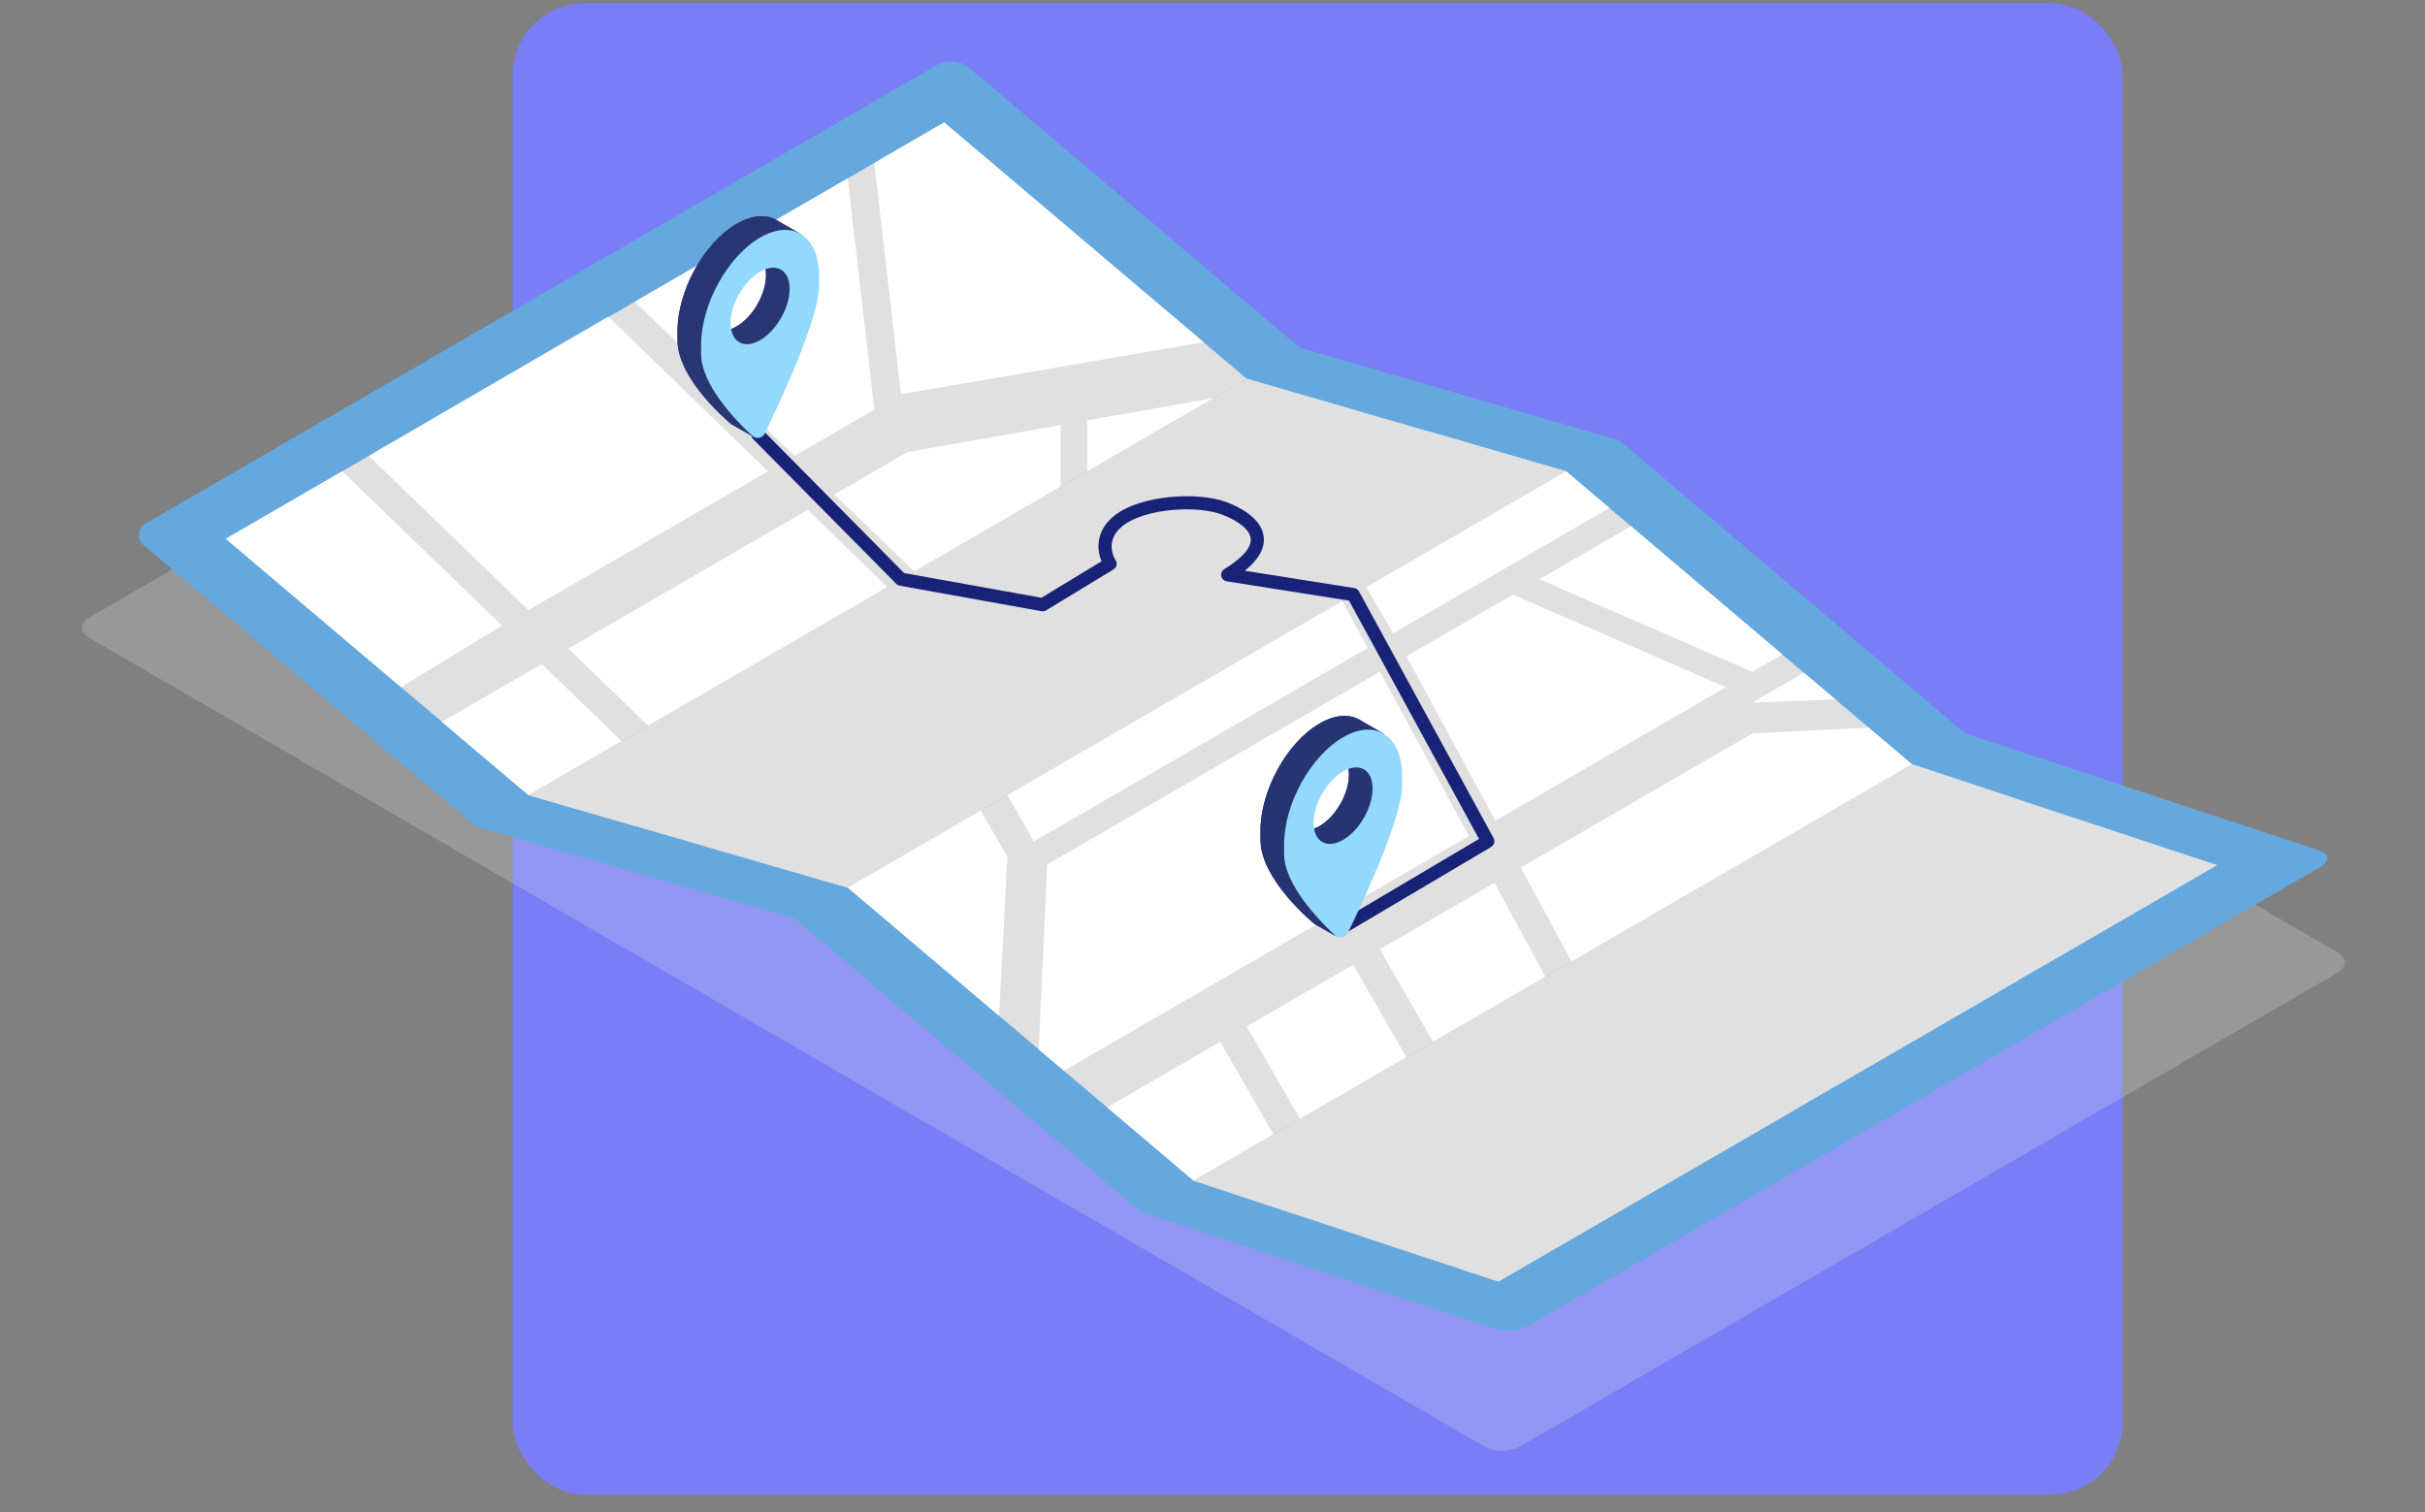 <svg width="473" height="295" viewBox="0 0 473 295" fill="none" xmlns="http://www.w3.org/2000/svg">
<rect x="0" y="0" width="473" height="295" fill="#808080" stroke="none"/>
<rect x="100" y="0.647" width="314" height="290.912" rx="14" fill="#797EF6"/>
<path opacity="0.23" d="M289.576 282.196L17.422 124.448C15.526 123.351 15.526 121.568 17.422 120.471L176.884 28.019C178.779 26.922 181.853 26.922 183.748 28.019L455.937 185.776C457.832 186.873 457.832 188.656 455.937 189.753L296.449 282.196C294.545 283.293 291.471 283.293 289.576 282.196Z" fill="#E6E6E6"/>
<path d="M315.864 85.928L253.58 67.885L189.042 13.216C187.428 11.845 184.628 11.596 182.792 12.659L28.538 102.051C26.702 103.113 26.532 105.085 28.145 106.456L92.683 161.125L154.967 179.168L222.425 236.322L291.437 259.182C293.444 259.851 296.56 259.525 298.396 258.462L305.465 254.373L452.65 169.071C454.486 168.008 454.34 166.611 452.325 165.942L383.314 143.082L315.864 85.928Z" fill="#64A8DE"/>
<path d="M253.58 67.885L92.692 161.125L154.976 179.176L315.864 85.928L253.58 67.885Z" fill="#64A8DE"/>
<path d="M222.425 236.322L291.437 259.182C293.443 259.851 296.56 259.525 298.395 258.462L452.641 169.062C454.477 167.999 454.332 166.602 452.317 165.933L383.305 143.073L222.425 236.322Z" fill="#64A8DE"/>
<path d="M243.189 73.902L184.158 23.888L44.043 105.102L103.074 155.116L243.189 73.902Z" fill="#E0E0E0"/>
<path d="M305.473 91.945L165.358 173.159L103.074 155.116L243.189 73.902L305.473 91.945Z" fill="#E0E0E0"/>
<g opacity="0.5">
<path d="M305.473 91.945L165.358 173.159L103.074 155.116L243.189 73.902L305.473 91.945Z" fill="#E0E0E0"/>
</g>
<path d="M372.931 149.099L232.816 230.313L165.358 173.159L305.473 91.945L372.931 149.099Z" fill="#E0E0E0"/>
<path d="M432.381 168.779L292.265 249.993L232.816 230.313L372.931 149.099L432.381 168.779Z" fill="#E0E0E0"/>
<g opacity="0.5">
<path d="M432.381 168.779L292.265 249.993L232.816 230.313L372.931 149.099L432.381 168.779Z" fill="#E0E0E0"/>
</g>
<path d="M78.22 134.056L97.891 122.022L66.754 91.945L44.043 105.102L78.22 134.056Z" fill="white"/>
<path d="M103.074 119.013L71.936 88.936L118.647 61.765L149.785 91.945L103.074 119.013Z" fill="white"/>
<path d="M123.838 58.859L154.976 88.936L170.54 79.91L165.349 34.791L123.838 58.859Z" fill="white"/>
<path d="M175.731 76.902L170.54 31.782L184.158 23.888L234.762 66.753L175.731 76.902Z" fill="white"/>
<path d="M121.242 144.582L105.669 129.539L86.211 140.828L103.074 155.116L121.242 144.582Z" fill="white"/>
<path d="M110.86 126.53L126.433 141.573L173.085 114.53L157.554 99.471L110.86 126.53Z" fill="white"/>
<path d="M178.327 111.496L162.754 96.454L177.012 88.191L206.869 82.919V94.954L178.327 111.496Z" fill="white"/>
<path d="M212.06 91.945V82.002L236.726 77.648L212.06 91.945Z" fill="white"/>
<path d="M238.007 100.962C232.269 99.299 224.141 99.977 219.838 102.462C215.535 104.948 216.705 108.325 222.434 109.988C228.163 111.651 236.299 110.974 240.602 108.488C244.905 105.994 243.744 102.625 238.007 100.962Z" fill="#E0E0E0"/>
<path d="M221.144 97.714C219.958 98.108 218.873 98.588 217.926 99.136C213.401 101.751 213.29 105.162 213.452 106.508C213.529 107.134 213.717 107.922 214.178 108.762L201.67 115.996L178.318 111.496L206.861 94.954L221.144 97.714Z" fill="#E0E0E0"/>
<path d="M212.06 91.945L228.06 94.722L236.265 95.862L263.945 79.911L243.189 73.902L212.06 91.945Z" fill="#E0E0E0"/>
<path d="M305.465 91.936L266.498 114.522L243.283 111.325C247.049 108.788 247.125 105.711 246.989 104.434C246.912 103.816 246.724 103.036 246.272 102.188L277.794 83.914L305.465 91.936Z" fill="#E0E0E0"/>
<path d="M261.811 117.248L243.198 128.031L211.975 122.014L224.978 114.522C225.012 114.496 225.046 114.488 225.081 114.462C225.098 114.462 225.098 114.462 225.098 114.462C226.506 114.651 227.983 114.754 229.495 114.754C232.688 114.754 235.744 114.334 238.374 113.536H238.391L261.811 117.248Z" fill="#E0E0E0"/>
<path d="M173.085 114.531L126.434 141.574L149.785 146.082L196.453 119.031L173.085 114.531Z" fill="#E0E0E0"/>
<path d="M243.198 128.039L212 122.031L165.332 149.091L196.487 155.108L243.198 128.039Z" fill="#E0E0E0"/>
<path d="M121.243 144.582L103.074 155.117L123.838 161.125L144.594 149.099L121.243 144.582Z" fill="#E0E0E0"/>
<path d="M191.296 158.125L160.141 152.099L137.669 165.137L165.358 173.159L191.296 158.125Z" fill="#E0E0E0"/>
<path d="M274.336 128.039L291.676 160.096L336.611 134.056L295.091 116.005L274.336 128.039Z" fill="white"/>
<path d="M191.296 158.125L196.487 167.142L194.873 198.162L165.358 173.159L191.296 158.125Z" fill="white"/>
<path d="M196.487 155.108L201.678 164.134L266.763 126.411L261.819 117.248L196.487 155.108Z" fill="white"/>
<path d="M266.498 114.531L271.732 123.531L313.9 99.085L305.473 91.945L266.498 114.531Z" fill="white"/>
<path d="M269.145 131.048L204.265 168.65L202.6 204.71L207.518 208.876L286.528 163.079L269.145 131.048Z" fill="white"/>
<path d="M300.282 112.996L318.118 102.659L347.634 127.662L341.794 131.048L300.282 112.996Z" fill="white"/>
<path d="M215.953 216.025L238.007 203.236L248.38 221.288L232.816 230.313L215.953 216.025Z" fill="white"/>
<path d="M263.942 188.201L243.188 200.231L253.565 218.276L274.32 206.246L263.942 188.201Z" fill="white"/>
<path d="M269.145 185.193L291.497 172.233L301.435 190.542L279.527 203.236L269.145 185.193Z" fill="white"/>
<path d="M306.541 187.576L296.628 169.259L341.794 143.082L364.496 141.95L372.931 149.099L306.541 187.576Z" fill="white"/>
<path d="M351.851 131.236L341.794 137.065L357.99 136.439L351.851 131.236Z" fill="white"/>
<path d="M331.745 197.408C326.007 195.745 317.879 196.422 313.576 198.908C309.273 201.393 310.443 204.771 316.172 206.433C321.9 208.096 330.037 207.419 334.34 204.933C338.635 202.439 337.474 199.071 331.745 197.408Z" fill="#E0E0E0"/>
<path d="M248.381 221.288L269.145 227.305L252.632 236.87L232.816 230.313L248.381 221.288Z" fill="#E0E0E0"/>
<path d="M253.572 218.279L274.336 224.296L295.091 212.262L274.336 206.245L253.572 218.279Z" fill="#E0E0E0"/>
<path d="M279.527 203.236L300.283 209.253L307.198 205.251C307.198 205.251 303.92 197.888 313.636 194.811L301.435 190.542L279.527 203.236Z" fill="#E0E0E0"/>
<path d="M306.541 187.576L319.322 192.205C319.322 192.205 323.446 191.536 329.704 192.205L367.749 170.15L346.993 164.133L306.541 187.576Z" fill="#E0E0E0"/>
<path d="M352.176 161.125L372.931 167.142L392.748 155.656L372.931 149.099L352.176 161.125Z" fill="#E0E0E0"/>
<path d="M405.956 160.036L372.932 179.176L398.878 188.202L432.381 168.779L405.956 160.036Z" fill="#E0E0E0"/>
<path d="M367.749 182.185L340.47 197.999C340.47 197.999 343.817 203.228 339.54 207.351L357.375 212.262L393.704 191.211L368.381 182.553" fill="#E0E0E0"/>
<path d="M352.176 215.271L333.743 210.599C333.743 210.599 324.855 214.088 317.384 211.371L289.9 227.296L284.709 247.491L292.257 249.993L352.176 215.271Z" fill="#E0E0E0"/>
<path d="M284.709 230.313L280.364 246.059L265.841 241.251L284.709 230.313Z" fill="#E0E0E0"/>
<path d="M261.811 182.228C261.375 182.228 260.948 182.005 260.709 181.593C260.351 180.985 260.556 180.196 261.162 179.836L288.483 163.662L263.125 117.171L239.262 113.399C238.733 113.313 238.314 112.911 238.212 112.379C238.109 111.848 238.34 111.316 238.801 111.033C242.336 108.873 244.112 106.816 243.958 105.093C243.813 103.439 241.755 101.699 238.468 100.422C233.55 98.519 223.407 99.145 219.027 102.556C215.202 105.539 217.507 109.131 217.601 109.285C217.798 109.576 217.857 109.936 217.781 110.271C217.704 110.613 217.49 110.905 217.191 111.085L204.035 119.073C203.77 119.236 203.454 119.296 203.147 119.236L175.501 114.256C175.245 114.213 175.006 114.085 174.818 113.896L146.916 85.688C146.421 85.182 146.421 84.376 146.925 83.871C147.42 83.373 148.231 83.373 148.735 83.879L176.355 111.796L203.13 116.613L214.852 109.499C213.913 107.202 213.665 103.473 217.456 100.516C222.528 96.565 233.747 95.836 239.382 98.013C241.9 98.982 246.169 101.168 246.502 104.845C246.699 107.022 245.452 109.199 242.805 111.342L264.15 114.719C264.543 114.779 264.884 115.019 265.072 115.371L291.326 163.499C291.659 164.108 291.446 164.871 290.857 165.222L262.468 182.031C262.255 182.168 262.033 182.228 261.811 182.228Z" fill="#182377"/>
<g opacity="0.99">
<path d="M156.222 45.685L151.851 43.165C149.768 41.759 146.865 41.819 143.663 43.679C137.302 47.365 132.154 56.716 132.154 64.576V66.368C132.154 74.228 142.673 82.765 142.673 82.765L146.976 85.208C146.976 85.208 144.389 82.251 144.688 81.642C147.505 75.839 155.181 59.442 155.181 53.022V51.231C155.181 49.799 155.01 48.514 154.685 47.391L155.181 47.674L156.222 45.685ZM143.663 63.694C140.487 65.536 137.908 64.045 137.908 60.359C139.616 60.085 143.919 52.714 143.663 50.348C146.839 48.505 149.418 49.996 149.418 53.682C149.418 57.368 146.839 61.851 143.663 63.694Z" fill="#273472"/>
<path d="M156.222 45.685L151.851 43.165C149.768 41.759 146.865 41.819 143.663 43.679C137.302 47.365 132.154 56.716 132.154 64.576V66.368C132.154 74.228 142.673 82.765 142.673 82.765L146.976 85.208C146.976 85.208 144.389 82.251 144.688 81.642C147.505 75.839 155.181 59.442 155.181 53.022V51.231C155.181 49.799 155.01 48.514 154.685 47.391L155.181 47.674L156.222 45.685ZM143.663 63.694C140.487 65.536 137.908 64.045 137.908 60.359C139.616 60.085 143.919 52.714 143.663 50.348C146.839 48.505 149.418 49.996 149.418 53.682C149.418 57.368 146.839 61.851 143.663 63.694Z" fill="#273472"/>
<g opacity="0.2">
<path d="M156.222 45.685L151.851 43.165C149.768 41.759 146.865 41.819 143.663 43.679C137.302 47.365 132.154 56.716 132.154 64.576V66.368C132.154 74.228 142.673 82.765 142.673 82.765L146.976 85.208C146.976 85.208 144.389 82.251 144.688 81.642C147.505 75.839 155.181 59.442 155.181 53.022V51.231C155.181 49.799 155.01 48.514 154.685 47.391L155.181 47.674L156.222 45.685ZM143.663 63.694C140.487 65.536 137.908 64.045 137.908 60.359C139.616 60.085 143.919 52.714 143.663 50.348C146.839 48.505 149.418 49.996 149.418 53.682C149.418 57.368 146.839 61.851 143.663 63.694Z" fill="#273472"/>
</g>
</g>
<path d="M159.774 53.896C159.774 46.036 154.617 42.659 148.265 46.345C141.913 50.031 136.756 59.391 136.756 67.242V69.034C136.756 75.085 143.586 82.105 146.72 85.011C147.488 85.722 148.709 85.491 149.17 84.556C151.885 78.985 159.783 62.202 159.783 55.688V53.896H159.774ZM148.265 66.359C145.089 68.202 142.51 66.711 142.51 63.025C142.51 59.339 145.089 54.856 148.265 53.014C151.441 51.171 154.02 52.662 154.02 56.348C154.02 60.042 151.441 64.516 148.265 66.359Z" fill="#93D9FE"/>
<path d="M269.93 143.159L265.559 140.639C263.475 139.233 260.573 139.293 257.371 141.153C251.01 144.839 245.862 154.191 245.862 162.051V163.842C245.862 171.702 256.38 180.239 256.38 180.239L260.684 182.682C260.684 182.682 258.097 179.725 258.395 179.116C261.213 173.313 268.889 156.916 268.889 150.496V148.705C268.889 147.273 268.718 145.988 268.393 144.865L268.889 145.148L269.93 143.159ZM257.362 161.168C254.186 163.011 251.608 161.519 251.608 157.833C253.315 157.559 257.619 150.188 257.362 147.822C260.538 145.979 263.117 147.471 263.117 151.156C263.117 154.851 260.547 159.325 257.362 161.168Z" fill="#273472"/>
<path d="M269.93 143.159L265.559 140.639C263.475 139.233 260.573 139.293 257.371 141.153C251.01 144.839 245.862 154.191 245.862 162.051V163.842C245.862 171.702 256.38 180.239 256.38 180.239L260.684 182.682C260.684 182.682 258.097 179.725 258.395 179.116C261.213 173.313 268.889 156.916 268.889 150.496V148.705C268.889 147.273 268.718 145.988 268.393 144.865L268.889 145.148L269.93 143.159ZM257.362 161.168C254.186 163.011 251.608 161.519 251.608 157.833C253.315 157.559 257.619 150.188 257.362 147.822C260.538 145.979 263.117 147.471 263.117 151.156C263.117 154.851 260.547 159.325 257.362 161.168Z" fill="#273472"/>
<g opacity="0.2">
<path d="M269.93 143.159L265.559 140.639C263.475 139.233 260.573 139.293 257.371 141.153C251.01 144.839 245.862 154.191 245.862 162.051V163.842C245.862 171.702 256.38 180.239 256.38 180.239L260.684 182.682C260.684 182.682 258.097 179.725 258.395 179.116C261.213 173.313 268.889 156.916 268.889 150.496V148.705C268.889 147.273 268.718 145.988 268.393 144.865L268.889 145.148L269.93 143.159ZM257.362 161.168C254.186 163.011 251.608 161.519 251.608 157.833C253.315 157.559 257.619 150.188 257.362 147.822C260.538 145.979 263.117 147.471 263.117 151.156C263.117 154.851 260.547 159.325 257.362 161.168Z" fill="#273472"/>
</g>
<path d="M273.482 151.379C273.482 143.519 268.325 140.142 261.973 143.828C255.612 147.513 250.464 156.865 250.464 164.725V166.516C250.464 172.568 257.294 179.588 260.427 182.493C261.196 183.205 262.417 182.973 262.878 182.039C265.593 176.468 273.49 159.685 273.49 153.171V151.379H273.482ZM261.973 163.842C258.797 165.685 256.218 164.193 256.218 160.508C256.218 156.822 258.797 152.339 261.973 150.496C265.149 148.653 267.727 150.145 267.727 153.831C267.727 157.516 265.149 161.999 261.973 163.842Z" fill="#93D9FE"/>
</svg>
